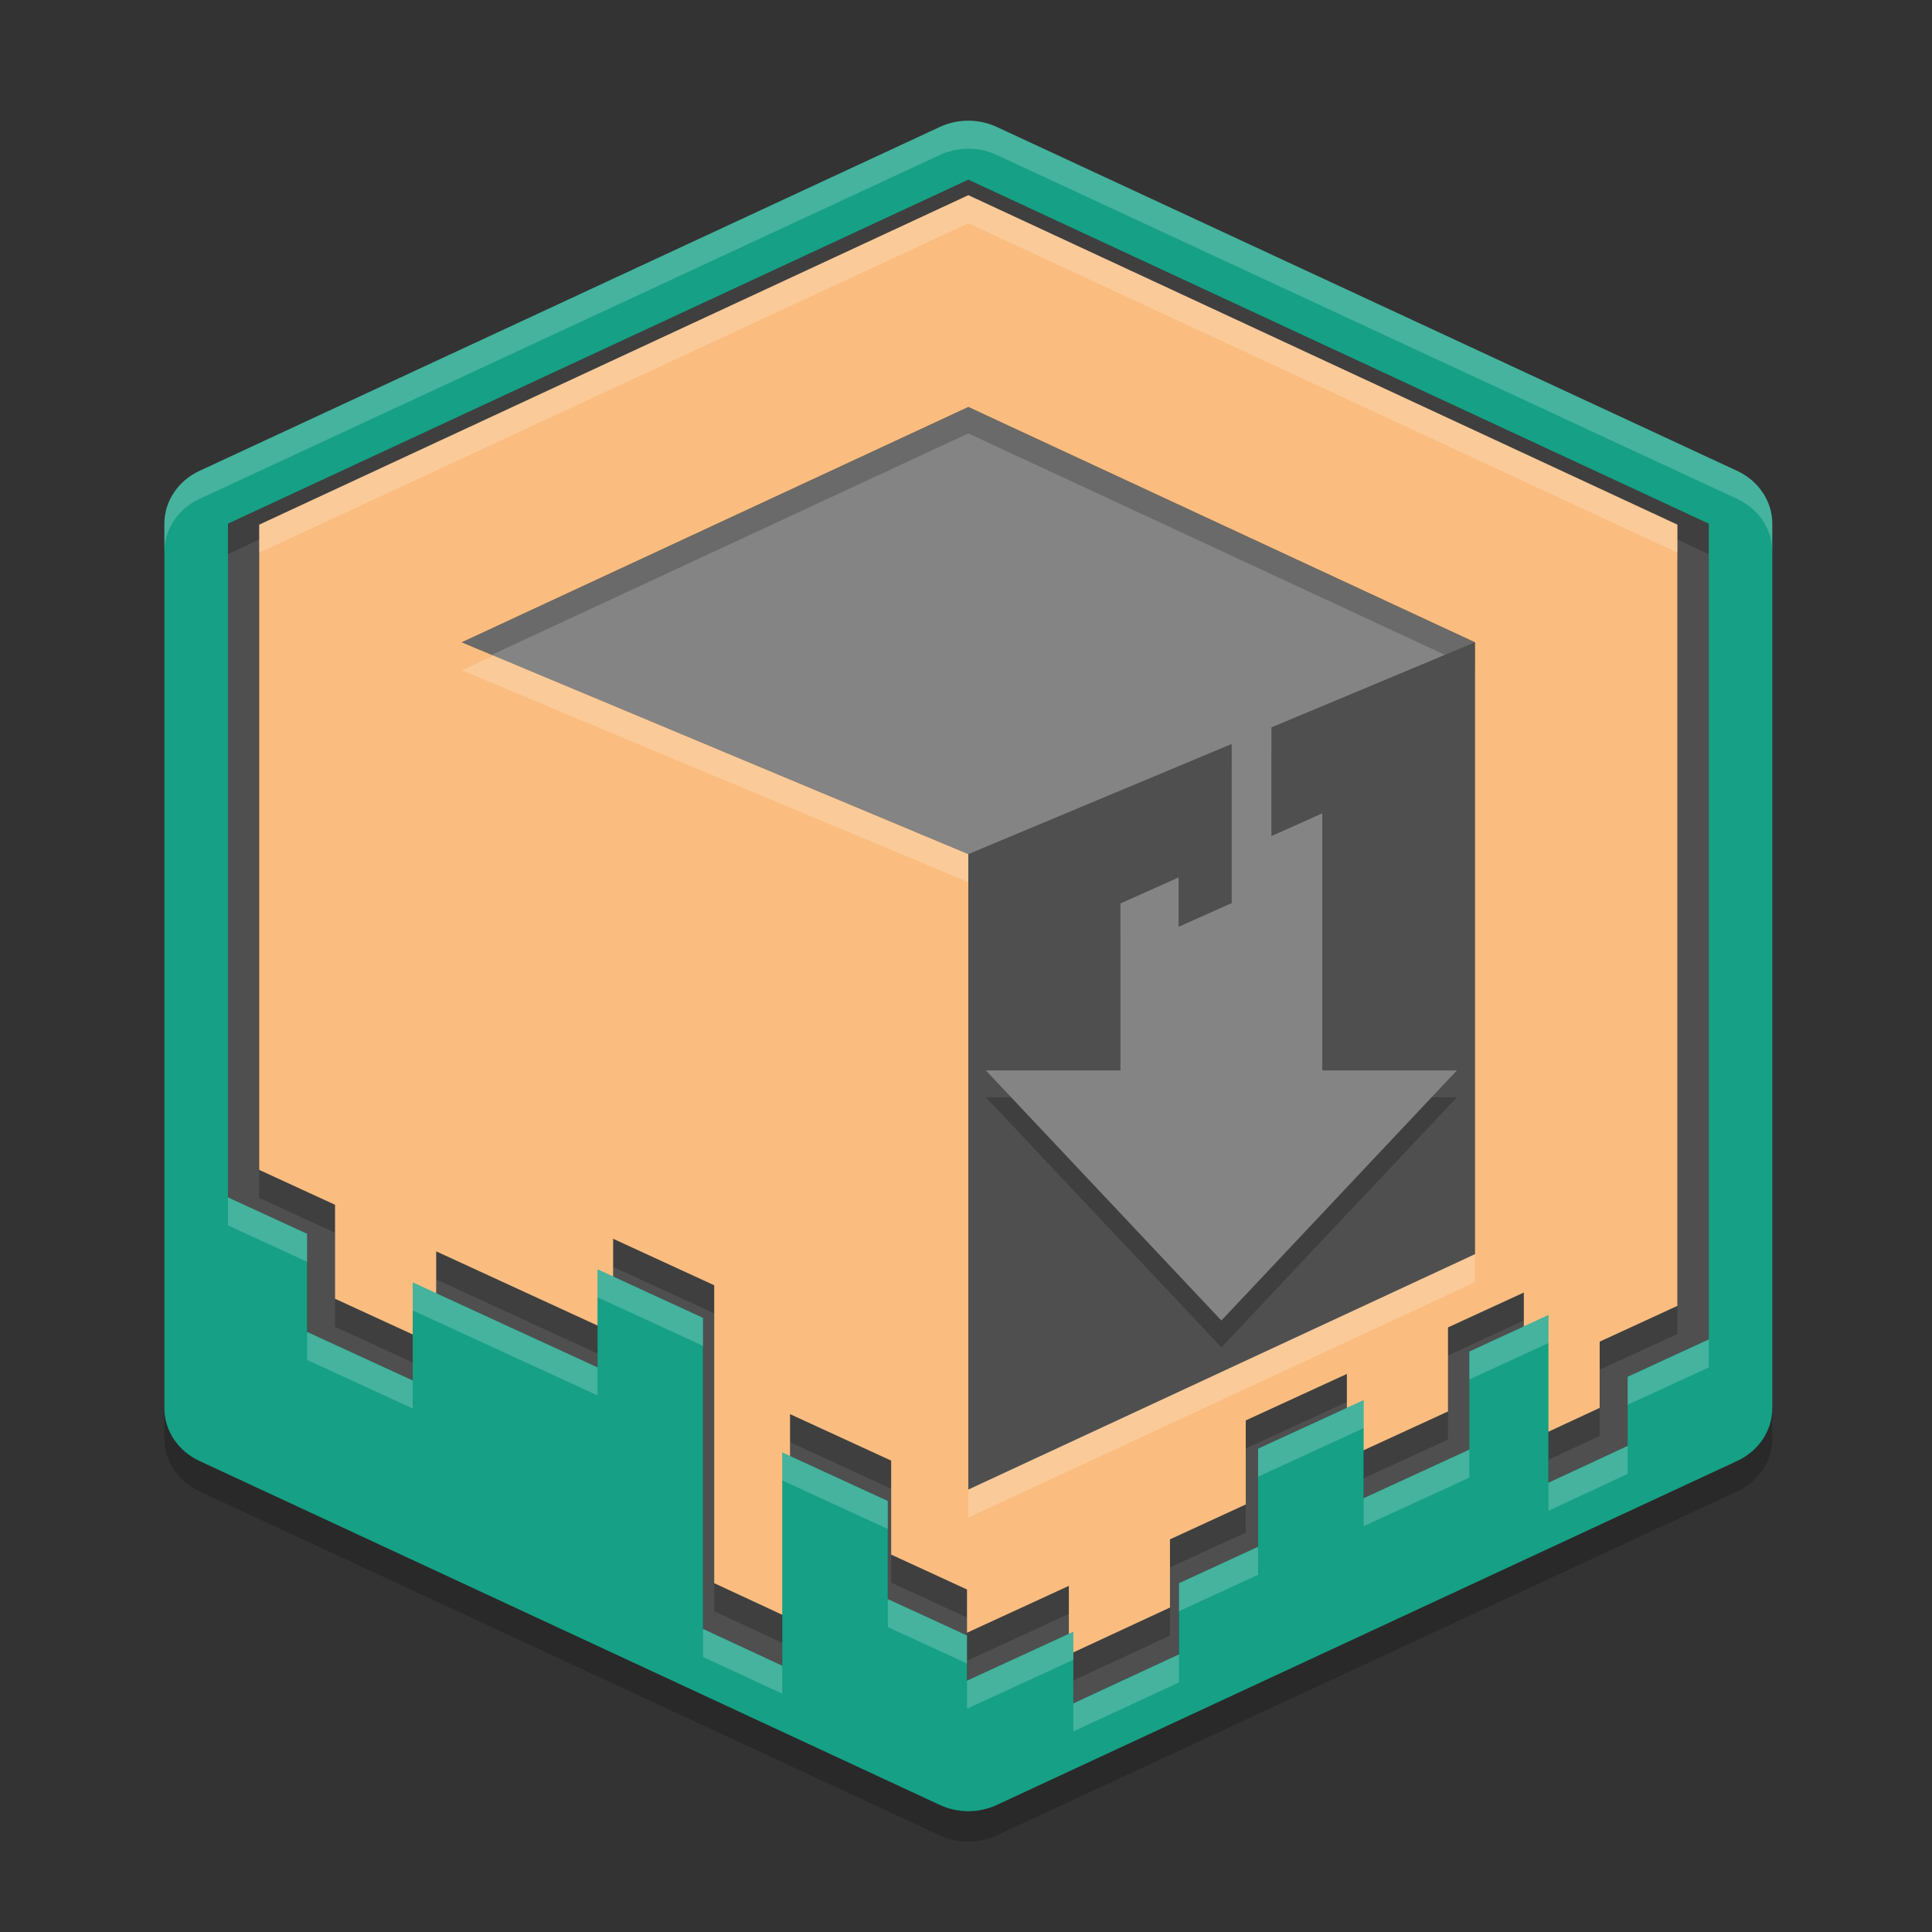<svg xmlns="http://www.w3.org/2000/svg" xmlns:xlink="http://www.w3.org/1999/xlink" width="64" height="64" version="1.1">
 <rect width="100%" height="100%" fill="#333333" stroke="none"/>
 <defs>
  <linearGradient id="linearGradient2450">
   <stop style="stop-color:#35bf5c;stop-opacity:0.899" offset="0"/>
   <stop style="stop-color:#35bf5c;stop-opacity:0" offset="1"/>
  </linearGradient>
  <radialGradient id="radialGradient3438" cx="-174.61" cy="1608.253" r="57.831" fx="-174.61" fy="1608.253" gradientTransform="matrix(2.828,-2.852,3.138,3.112,-4651.889,-3868.647)" gradientUnits="userSpaceOnUse" xlink:href="#linearGradient2450"/>
  <radialGradient id="radialGradient3438-7" cx="-174.61" cy="1608.253" r="57.831" fx="-174.61" fy="1608.253" gradientTransform="matrix(2.828,-2.852,3.138,3.112,-4651.889,-3868.647)" gradientUnits="userSpaceOnUse" xlink:href="#linearGradient2450"/>
  <radialGradient id="radialGradient3438-5" cx="-174.61" cy="1608.253" r="57.831" fx="-174.61" fy="1608.253" gradientTransform="matrix(2.828,-2.852,3.138,3.112,-4651.889,-3868.647)" gradientUnits="userSpaceOnUse" xlink:href="#linearGradient2450"/>
  <radialGradient id="radialGradient3438-7-3" cx="-174.61" cy="1608.253" r="57.831" fx="-174.61" fy="1608.253" gradientTransform="matrix(2.828,-2.852,3.138,3.112,-4651.889,-3868.647)" gradientUnits="userSpaceOnUse" xlink:href="#linearGradient2450"/>
 </defs>
 <path style="fill:#4f4f4f" d="M 32.078,5.953 7.551,17.348 v 22.317 l 2.623,1.207 v 3.25 l 3.498,1.608 v -3.248 l 3.061,1.408 3.061,1.406 v -3.248 l 3.496,1.608 v 3.25 3.25 3.804 l 2.623,1.218 v -3.817 -3.248 l 3.498,1.608 v 3.25 l 2.623,1.207 v 1.495 l 0.9,-0.414 2.623,-1.207 v 2.374 l 3.498,-1.624 v -2.357 l 2.621,-1.207 v -3.25 l 3.498,-1.608 v 3.248 l 3.498,-1.608 V 44.769 l 2.623,-1.207 v 3.25 2.303 l 2.623,-1.22 v -2.29 l 2.688,-1.238 V 17.348 Z m 0,7.326 17.52,8.138 V 42.579 L 32.078,50.718 V 28.743 L 14.559,21.417 Z"/>
 <path style="opacity:0.2" d="m 32,5.007 c -0.301,0.01 -0.596,0.08 -0.865,0.205 L 6.609,16.606 C 5.896,16.937 5.445,17.614 5.445,18.355 v 29.3 c 1.12e-4,0.741 0.451,1.418 1.164,1.749 L 31.135,60.8 c 0.593,0.275 1.29,0.275 1.883,0 l 24.527,-11.395 c 0.713,-0.331 1.164,-1.009 1.164,-1.749 V 18.355 c -1.1e-4,-0.741 -0.451,-1.418 -1.164,-1.749 L 33.018,5.212 C 32.702,5.066 32.352,4.995 32,5.007 Z m 0.078,1.953 24.527,11.395 v 27.02 l -2.688,1.238 v 2.29 l -2.623,1.22 v -2.303 -3.25 l -2.623,1.207 v 3.25 l -3.498,1.608 v -3.248 l -3.498,1.608 v 3.25 l -2.621,1.207 v 2.357 l -3.498,1.624 v -2.374 l -2.623,1.207 -0.9,0.414 V 55.185 L 29.41,53.978 V 50.727 l -3.498,-1.608 v 3.248 3.817 L 23.289,54.967 v -3.804 -3.25 -3.25 l -3.496,-1.608 v 3.248 L 16.732,44.896 13.672,43.488 v 3.248 L 10.174,45.129 V 41.878 L 7.551,40.672 V 18.355 Z"/>
 <path style="opacity:0.2" d="M 32.078,7.395 8.587,18.309 v 21.374 l 2.512,1.156 v 3.113 l 3.35,1.54 v -3.111 l 2.931,1.349 2.931,1.347 v -3.111 l 3.348,1.54 v 3.113 3.113 3.643 l 2.512,1.166 v -3.655 -3.111 l 3.35,1.54 v 3.113 l 2.512,1.156 v 1.432 l 0.862,-0.396 2.512,-1.156 v 2.273 l 3.35,-1.556 v -2.258 l 2.51,-1.156 v -2.784 l 3.35,-1.54 v 2.783 l 3.35,-1.54 v -2.784 l 2.512,-1.156 v 2.784 2.206 l 2.512,-1.168 V 45.373 l 2.574,-1.185 V 18.309 Z m 0,7.017 16.779,7.794 V 42.474 L 32.078,50.269 V 29.222 l -16.779,-7.017 z"/>
 <path style="fill:#848484" d="m 32.078,13.483 16.779,7.795 v 20.267 l -16.779,7.795 V 28.293 l -16.779,-7.016 z"/>
 <path style="fill:#fabd7f" d="M 32.078,6.466 8.587,17.38 V 38.754 l 2.512,1.156 v 3.113 l 3.35,1.54 v -3.111 l 2.931,1.349 2.931,1.347 V 41.036 l 3.348,1.54 v 3.113 3.113 3.643 l 2.512,1.166 v -3.655 -3.111 l 3.35,1.54 v 3.113 l 2.512,1.156 v 1.432 l 0.862,-0.396 2.512,-1.156 v 2.273 l 3.35,-1.556 v -2.258 l 2.51,-1.156 v -2.784 l 3.35,-1.54 v 2.783 l 3.35,-1.54 v -2.784 l 2.512,-1.156 v 2.784 2.206 l 2.512,-1.168 v -2.194 l 2.574,-1.185 V 17.38 Z m 0,7.017 16.779,7.794 V 41.545 L 32.078,49.341 V 28.294 l -16.779,-7.017 z"/>
 <path style="opacity:0.2" d="m 32.078,13.483 -16.779,7.794 0.991,0.415 15.788,-7.335 16.778,7.796 V 21.277 Z"/>
 <path style="fill:#4f4f4f" d="m 48.856,21.278 v 20.267 l -16.779,7.795 V 28.293 Z"/>
 <path style="opacity:0.2" d="m 42.118,24.909 -1.317,0.589 v 2.041 1.634 1.634 l -1.758,0.784 v -1.634 l -1.538,0.687 -0.389,0.174 v 5.532 h -4.458 l 7.802,8.284 7.801,-8.284 h -4.458 v -8.517 l -1.685,0.753 v -1.634 z"/>
 <path style="fill:#848484" d="m 42.118,24.019 -1.317,0.589 v 2.041 1.634 1.634 l -1.758,0.784 v -1.634 l -1.538,0.687 -0.389,0.174 v 5.532 h -4.458 l 7.802,8.284 7.801,-8.284 h -4.458 v -8.517 l -1.685,0.753 v -1.634 z"/>
 <path style="fill:#16a085" d="m 32,4 c -0.301,0.01 -0.596,0.08 -0.865,0.205 L 6.609,15.598 C 5.896,15.93 5.445,16.607 5.445,17.348 v 29.3 c 1.12e-4,0.741 0.451,1.418 1.164,1.749 L 31.135,59.792 c 0.593,0.275 1.29,0.275 1.883,0 l 24.527,-11.395 c 0.713,-0.331 1.164,-1.009 1.164,-1.749 V 17.348 c -1.1e-4,-0.741 -0.451,-1.418 -1.164,-1.749 L 33.018,4.205 C 32.702,4.059 32.352,3.988 32,4 Z m 0.078,1.953 24.527,11.395 v 27.02 l -2.688,1.238 v 2.29 l -2.623,1.22 v -2.303 -3.25 l -2.623,1.207 v 3.25 l -3.498,1.608 v -3.248 l -3.498,1.608 v 3.25 l -2.621,1.207 v 2.357 l -3.498,1.624 v -2.374 l -2.623,1.207 -0.9,0.414 V 54.177 L 29.41,52.97 V 49.72 l -3.498,-1.608 v 3.248 3.817 L 23.289,53.959 v -3.804 -3.25 -3.25 l -3.496,-1.608 v 3.248 L 16.732,43.889 13.672,42.481 v 3.248 L 10.174,44.121 V 40.871 L 7.551,39.664 V 17.348 Z"/>
 <path style="opacity:0.2;fill:#ffffff" d="m 32,4 c -0.301,0.01 -0.596,0.08 -0.865,0.205 L 6.609,15.598 C 5.896,15.93 5.445,16.607 5.445,17.348 v 0.929 c 1.11e-4,-0.741 0.451,-1.418 1.164,-1.749 L 31.135,5.134 C 31.404,5.009 31.699,4.939 32,4.929 c 0.352,-0.012 0.702,0.059 1.018,0.205 l 24.527,11.393 c 0.713,0.331 1.164,1.009 1.164,1.749 v -0.929 c -1.1e-4,-0.741 -0.451,-1.418 -1.164,-1.749 L 33.018,4.205 C 32.702,4.059 32.352,3.988 32,4 Z M 7.551,39.664 v 0.929 l 2.623,1.207 v -0.929 z m 12.242,2.383 v 0.929 l 3.496,1.608 v -0.929 z m -6.121,0.434 v 0.929 l 3.061,1.408 3.061,1.406 v -0.929 l -3.061,-1.406 z m 37.623,1.082 -2.623,1.207 v 0.929 l 2.623,-1.207 z m -41.121,0.559 v 0.929 l 3.498,1.608 v -0.929 z m 46.432,0.247 -2.688,1.238 v 0.929 l 2.688,-1.238 z m -11.432,2.011 -3.498,1.608 v 0.929 l 3.498,-1.608 z m 8.744,1.517 -2.623,1.22 v 0.929 l 2.623,-1.22 z m -5.246,0.123 -3.498,1.608 v 0.929 l 3.498,-1.608 z m -22.76,0.093 v 0.929 l 3.498,1.608 v -0.929 z m 15.764,3.125 -2.621,1.207 v 0.929 l 2.621,-1.207 z m -12.266,1.733 v 0.929 l 2.623,1.207 V 54.177 Z m -6.121,0.989 v 0.929 l 2.623,1.218 v -0.929 z m 12.268,0.093 -2.623,1.207 -0.9,0.414 v 0.929 l 0.9,-0.414 2.623,-1.207 z m 3.498,0.75 -3.498,1.624 v 0.929 l 3.498,-1.624 z"/>
 <path style="fill:#ffffff;opacity:0.2" d="M 32.078 6.467 L 8.586 17.381 L 8.586 18.309 L 32.078 7.395 L 55.57 18.309 L 55.57 17.381 L 32.078 6.467 z M 16.35 21.717 L 15.299 22.205 L 32.078 29.223 L 32.078 28.293 L 16.35 21.717 z M 48.857 41.545 L 32.078 49.34 L 32.078 50.27 L 48.857 42.475 L 48.857 41.545 z"/>
</svg>
